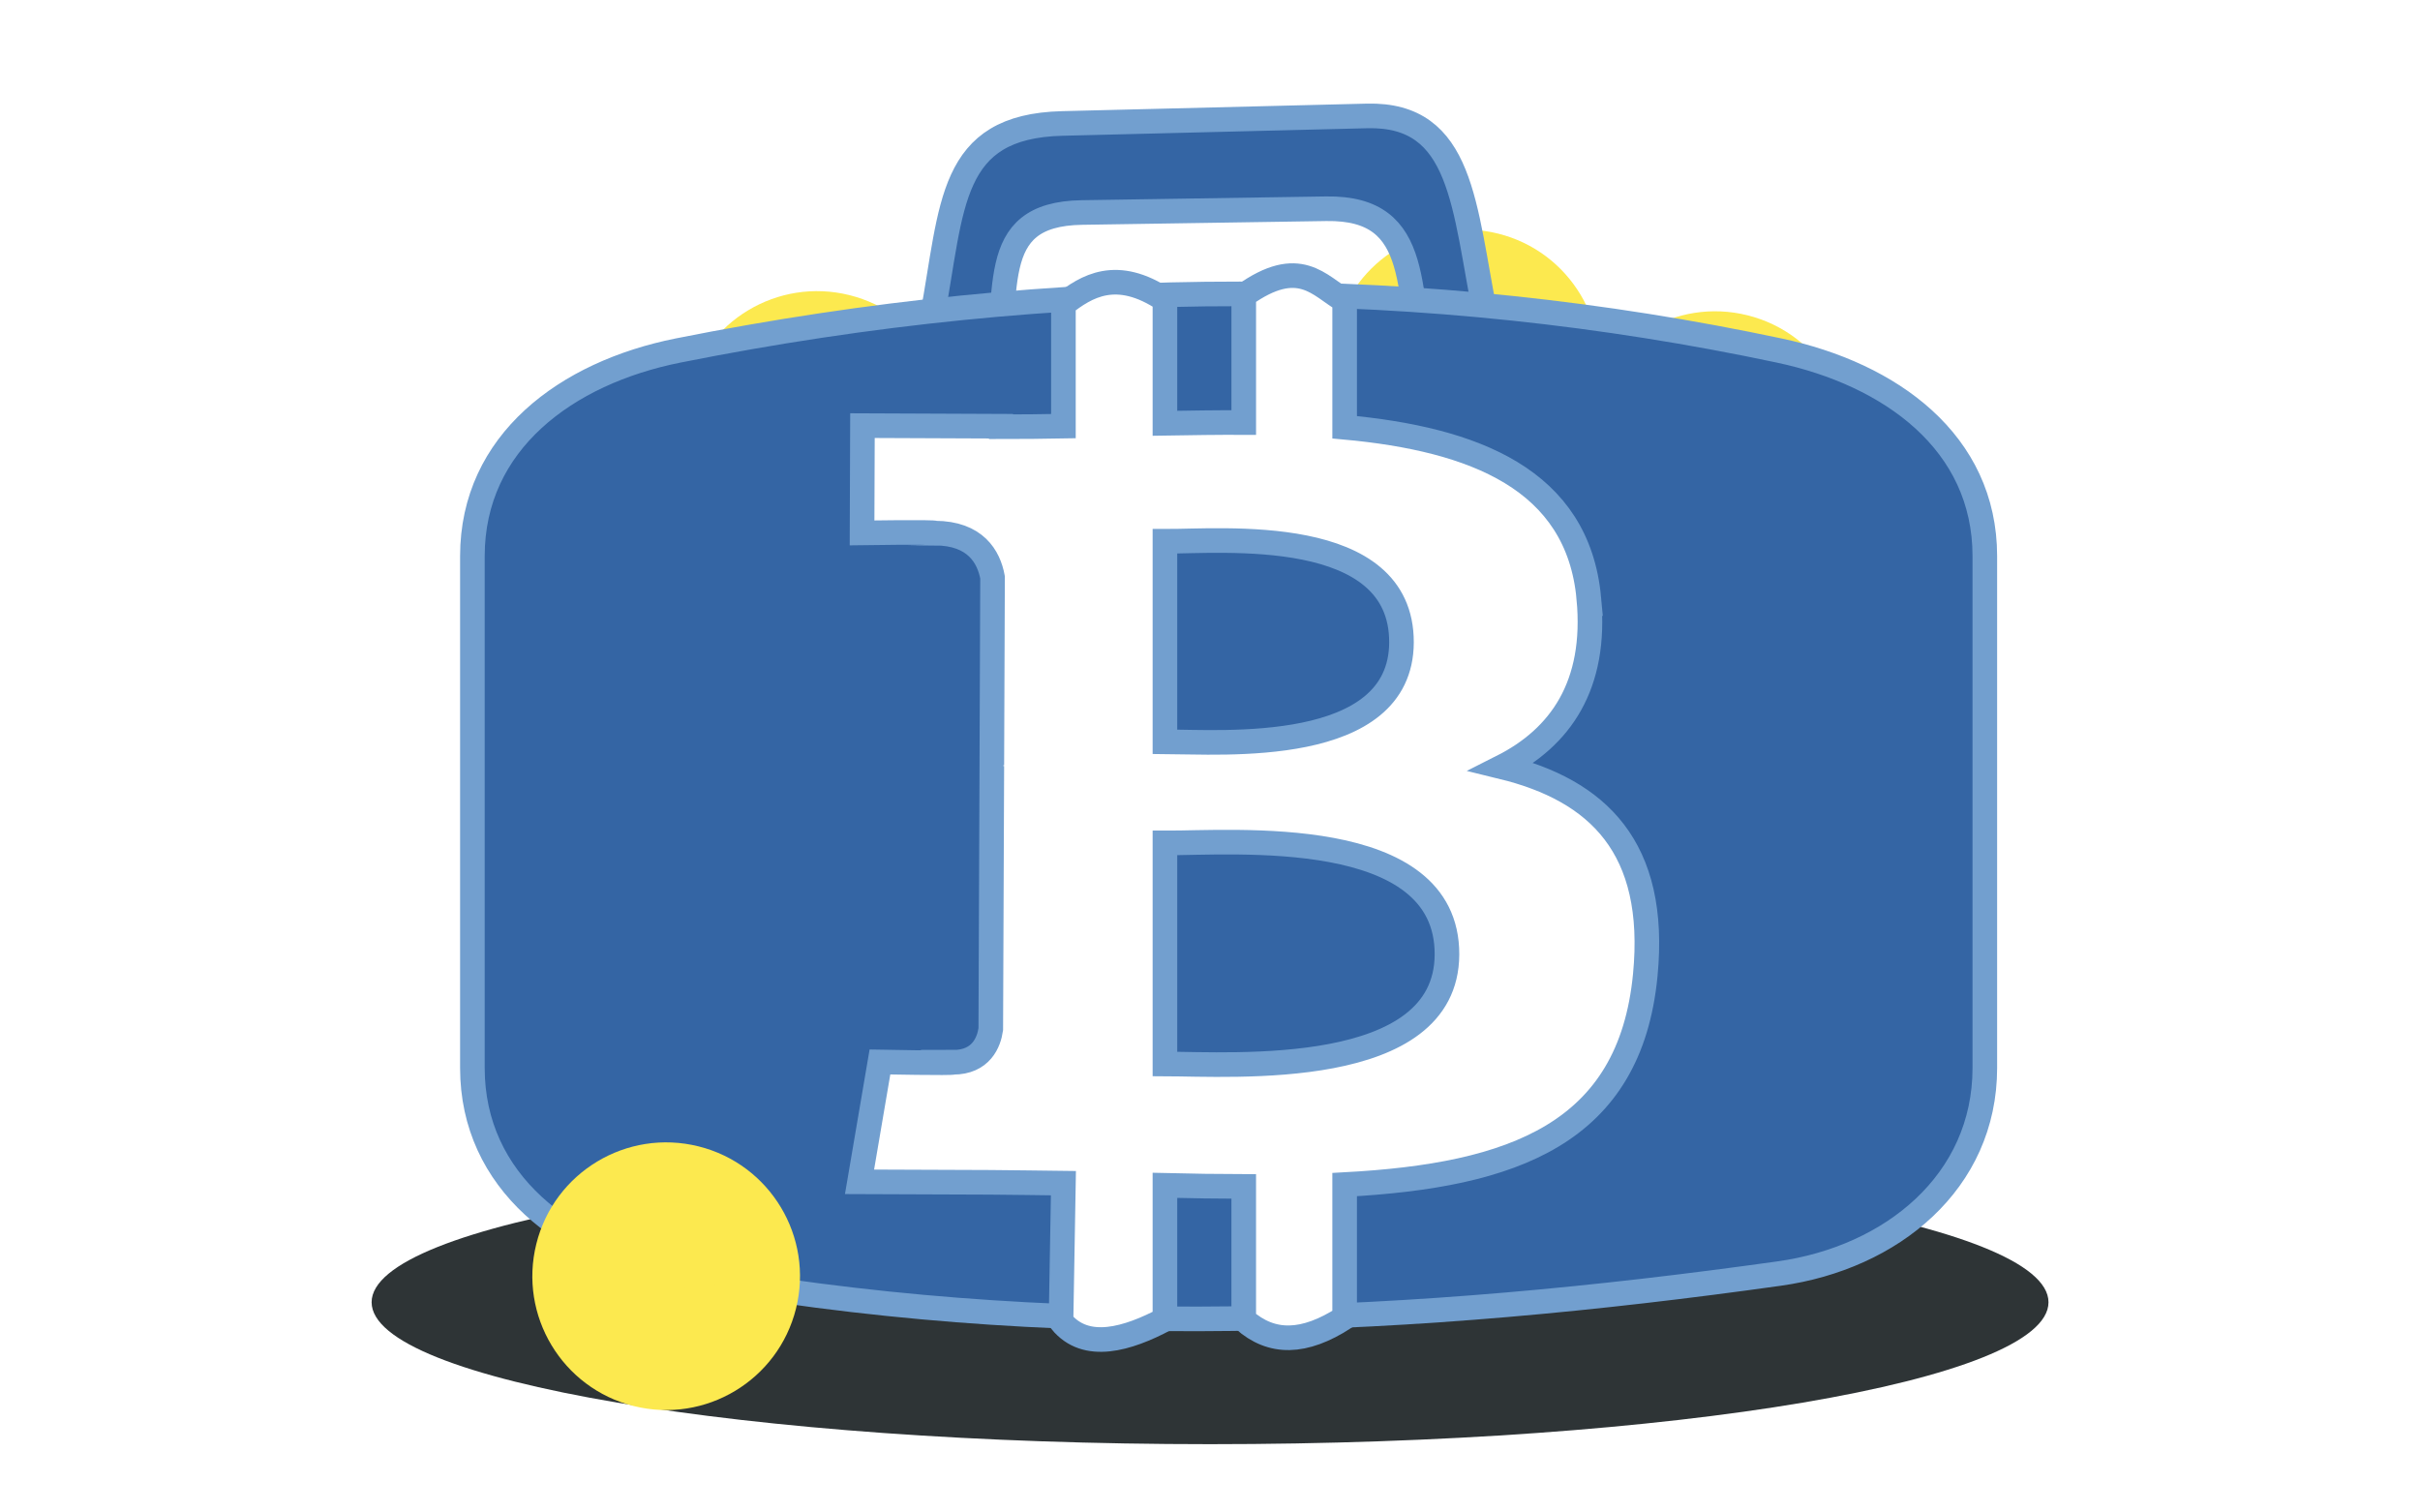 <?xml version="1.0" encoding="UTF-8" standalone="no"?>
<!-- Created with Inkscape (http://www.inkscape.org/) -->

<svg
   xmlns:dc="http://purl.org/dc/elements/1.1/"
   xmlns:cc="http://creativecommons.org/ns#"
   xmlns:rdf="http://www.w3.org/1999/02/22-rdf-syntax-ns#"
   xmlns:svg="http://www.w3.org/2000/svg"
   xmlns="http://www.w3.org/2000/svg"
   xmlns:sodipodi="http://sodipodi.sourceforge.net/DTD/sodipodi-0.dtd"
   xmlns:inkscape="http://www.inkscape.org/namespaces/inkscape"
   width="1280"
   height="800"
   id="svg2"
   version="1.1"
   inkscape:version="0.48.4 r9939"
   sodipodi:docname="logo_splash_1280_800.svg"
   inkscape:export-filename="C:\Users\John\Projects\bitkitapp\graphics\logo_splash.png"
   inkscape:export-xdpi="90"
   inkscape:export-ydpi="90">
  <title
     id="title2985">Bit Kit Splash Screen</title>
  <defs
     id="defs4">
    <linearGradient
       y2="63.996"
       x2="0"
       y1="-0.001"
       x1="0"
       id="coin-gradient"
       gradientTransform="scale(1,1)"
       gradientUnits="userSpaceOnUse">
      <stop
         id="stop12"
         style="stop-color:#f9aa4b"
         offset="0%" />
      <stop
         id="stop14"
         style="stop-color:#f7931a"
         offset="100%" />
    </linearGradient>
    <filter
       color-interpolation-filters="sRGB"
       id="_drop-shadow">
      <feGaussianBlur
         id="feGaussianBlur7"
         stdDeviation="1"
         result="blur-out"
         in="SourceAlpha" />
      <feBlend
         id="feBlend9"
         mode="normal"
         in2="blur-out"
         in="SourceGraphic" />
    </filter>
    <linearGradient
       y2="1"
       x2="0"
       y1="0"
       x1="0"
       id="coin-gradient-4">
      <stop
         id="stop12-8"
         style="stop-color:#f9aa4b"
         offset="0%" />
      <stop
         id="stop14-8"
         style="stop-color:#f7931a"
         offset="100%" />
    </linearGradient>
    <filter
       inkscape:label="_drop-shadow"
       color-interpolation-filters="sRGB"
       id="_drop-shadow-4">
      <feGaussianBlur
         id="feGaussianBlur7-0"
         stdDeviation="1"
         result="blur-out"
         in="SourceAlpha" />
      <feBlend
         id="feBlend9-9"
         mode="normal"
         in2="blur-out"
         in="SourceGraphic" />
    </filter>
    <filter
       inkscape:label="_drop-shadow"
       color-interpolation-filters="sRGB"
       id="_drop-shadow-4-4">
      <feGaussianBlur
         id="feGaussianBlur7-0-5"
         stdDeviation="1"
         result="blur-out"
         in="SourceAlpha" />
      <feBlend
         id="feBlend9-9-5"
         mode="normal"
         in2="blur-out"
         in="SourceGraphic" />
    </filter>
    <filter
       inkscape:label="_drop-shadow"
       color-interpolation-filters="sRGB"
       id="filter3821">
      <feGaussianBlur
         id="feGaussianBlur3823"
         stdDeviation="1"
         result="blur-out"
         in="SourceAlpha" />
      <feBlend
         id="feBlend3825"
         mode="normal"
         in2="blur-out"
         in="SourceGraphic" />
    </filter>
    <filter
       inkscape:label="_drop-shadow"
       color-interpolation-filters="sRGB"
       id="_drop-shadow-4-1">
      <feGaussianBlur
         id="feGaussianBlur7-0-7"
         stdDeviation="1"
         result="blur-out"
         in="SourceAlpha" />
      <feBlend
         id="feBlend9-9-1"
         mode="normal"
         in2="blur-out"
         in="SourceGraphic" />
    </filter>
    <filter
       inkscape:label="_drop-shadow"
       color-interpolation-filters="sRGB"
       id="filter3821-1">
      <feGaussianBlur
         id="feGaussianBlur3823-5"
         stdDeviation="1"
         result="blur-out"
         in="SourceAlpha" />
      <feBlend
         id="feBlend3825-2"
         mode="normal"
         in2="blur-out"
         in="SourceGraphic" />
    </filter>
    <filter
       inkscape:label="_drop-shadow"
       color-interpolation-filters="sRGB"
       id="_drop-shadow-4-1-4">
      <feGaussianBlur
         id="feGaussianBlur7-0-7-2"
         stdDeviation="1"
         result="blur-out"
         in="SourceAlpha" />
      <feBlend
         id="feBlend9-9-1-3"
         mode="normal"
         in2="blur-out"
         in="SourceGraphic" />
    </filter>
    <filter
       inkscape:label="_drop-shadow"
       color-interpolation-filters="sRGB"
       id="filter3891">
      <feGaussianBlur
         id="feGaussianBlur3893"
         stdDeviation="1"
         result="blur-out"
         in="SourceAlpha" />
      <feBlend
         id="feBlend3895"
         mode="normal"
         in2="blur-out"
         in="SourceGraphic" />
    </filter>
    <filter
       inkscape:label="_drop-shadow"
       color-interpolation-filters="sRGB"
       id="_drop-shadow-4-1-6">
      <feGaussianBlur
         id="feGaussianBlur7-0-7-8"
         stdDeviation="1"
         result="blur-out"
         in="SourceAlpha" />
      <feBlend
         id="feBlend9-9-1-5"
         mode="normal"
         in2="blur-out"
         in="SourceGraphic" />
    </filter>
    <filter
       inkscape:label="_drop-shadow"
       color-interpolation-filters="sRGB"
       id="filter3948">
      <feGaussianBlur
         id="feGaussianBlur3950"
         stdDeviation="1"
         result="blur-out"
         in="SourceAlpha" />
      <feBlend
         id="feBlend3952"
         mode="normal"
         in2="blur-out"
         in="SourceGraphic" />
    </filter>
    <filter
       inkscape:label="_drop-shadow"
       color-interpolation-filters="sRGB"
       id="_drop-shadow-4-1-6-6">
      <feGaussianBlur
         id="feGaussianBlur7-0-7-8-1"
         stdDeviation="1"
         result="blur-out"
         in="SourceAlpha" />
      <feBlend
         id="feBlend9-9-1-5-8"
         mode="normal"
         in2="blur-out"
         in="SourceGraphic" />
    </filter>
    <filter
       inkscape:label="_drop-shadow"
       color-interpolation-filters="sRGB"
       id="filter4032">
      <feGaussianBlur
         id="feGaussianBlur4034"
         stdDeviation="1"
         result="blur-out"
         in="SourceAlpha" />
      <feBlend
         id="feBlend4036"
         mode="normal"
         in2="blur-out"
         in="SourceGraphic" />
    </filter>
    <filter
       inkscape:label="_drop-shadow"
       color-interpolation-filters="sRGB"
       id="_drop-shadow-4-1-6-9">
      <feGaussianBlur
         id="feGaussianBlur7-0-7-8-5"
         stdDeviation="1"
         result="blur-out"
         in="SourceAlpha" />
      <feBlend
         id="feBlend9-9-1-5-4"
         mode="normal"
         in2="blur-out"
         in="SourceGraphic" />
    </filter>
    <filter
       inkscape:label="_drop-shadow"
       color-interpolation-filters="sRGB"
       id="filter4032-3">
      <feGaussianBlur
         id="feGaussianBlur4034-1"
         stdDeviation="1"
         result="blur-out"
         in="SourceAlpha" />
      <feBlend
         id="feBlend4036-2"
         mode="normal"
         in2="blur-out"
         in="SourceGraphic" />
    </filter>
    <filter
       inkscape:collect="always"
       id="filter4129"
       x="-0.056"
       width="1.112"
       y="-0.332"
       height="1.663"
       color-interpolation-filters="sRGB">
      <feGaussianBlur
         inkscape:collect="always"
         stdDeviation="6.375"
         id="feGaussianBlur4131" />
    </filter>
  </defs>
  <sodipodi:namedview
     id="base"
     pagecolor="#ffffff"
     bordercolor="#666666"
     borderopacity="1.0"
     inkscape:pageopacity="0.0"
     inkscape:pageshadow="2"
     inkscape:zoom="0.38446305"
     inkscape:cx="963.50783"
     inkscape:cy="364.45638"
     inkscape:document-units="px"
     inkscape:current-layer="layer1"
     showgrid="false"
     inkscape:window-width="1366"
     inkscape:window-height="715"
     inkscape:window-x="546"
     inkscape:window-y="1072"
     inkscape:window-maximized="1" />
  <g
     inkscape:groupmode="layer"
     id="layer2"
     inkscape:label="Layer"
     style="display:inline"
     transform="translate(0,544)">
    <rect
       style="fill:#ffffff;fill-opacity:1;stroke:none"
       id="rect3825"
       width="1280"
       height="800"
       x="0"
       y="-544"
       ry="0" />
  </g>
  <g
     inkscape:groupmode="layer"
     id="layer3"
     inkscape:label="Layer#1"
     style="display:inline"
     transform="translate(0,544)">
    <g
       id="g16"
       transform="matrix(8,0,0,8,-208.121,-130.745)" />
    <g
       inkscape:groupmode="layer"
       id="layer4"
       inkscape:label="Layer#2" />
  </g>
  <g
     inkscape:label="Layer 1"
     inkscape:groupmode="layer"
     id="layer1"
     transform="translate(0,-252.362)">
    <g
       id="g4136"
       transform="matrix(4.067,0,0,4.067,129.265,-3122.109)">
      <g
         style="fill:#fce94f;display:inline"
         transform="matrix(0.544,0,0,0.544,57.078,867.583)"
         id="g3804-7-3">
        <path
           style="fill:#fce94f;filter:url(#_drop-shadow-4-1-6-9)"
           d="M 63.036,39.741 C 58.762,56.884 41.399,67.317 24.254,63.042 7.116,58.768 -3.317,41.404 0.959,24.262 5.231,7.117 22.594,-3.317 39.734,0.957 c 17.144,4.274 27.576,21.64 23.302,38.784 z"
           id="coin-6-3"
           inkscape:connector-curvature="0" />
        <path
           style="fill:#fce94f;filter:url(#_drop-shadow-4-1-6-9)"
           d="m 46.101,27.441 c 0.637,-4.258 -2.605,-6.547 -7.038,-8.074 l 1.438,-5.768 -3.511,-0.875 -1.4,5.616 c -0.923,-0.23 -1.871,-0.447 -2.813,-0.662 l 1.41,-5.653 -3.509,-0.875 -1.439,5.766 c -0.764,-0.174 -1.514,-0.346 -2.242,-0.527 l 0.004,-0.018 -4.842,-1.209 -0.934,3.75 c 0,0 2.605,0.597 2.55,0.634 1.422,0.355 1.679,1.296 1.636,2.042 l -1.638,6.571 c 0.098,0.025 0.225,0.061 0.365,0.117 -0.117,-0.029 -0.242,-0.061 -0.371,-0.092 l -2.296,9.205 c -0.174,0.432 -0.615,1.08 -1.609,0.834 0.035,0.051 -2.552,-0.637 -2.552,-0.637 l -1.743,4.019 4.569,1.139 c 0.85,0.213 1.683,0.436 2.503,0.646 l -1.453,5.834 3.507,0.875 1.439,-5.772 c 0.958,0.26 1.888,0.5 2.798,0.726 l -1.434,5.745 3.511,0.875 1.453,-5.823 c 5.987,1.133 10.489,0.676 12.384,-4.739 1.527,-4.36 -0.076,-6.875 -3.226,-8.515 2.294,-0.529 4.022,-2.038 4.483,-5.155 z m -8.022,11.249 c -1.085,4.36 -8.426,2.003 -10.806,1.412 l 1.928,-7.729 c 2.38,0.594 10.012,1.77 8.878,6.317 z m 1.086,-11.312 c -0.99,3.966 -7.1,1.951 -9.082,1.457 l 1.748,-7.01 c 1.982,0.494 8.365,1.416 7.334,5.553 z"
           id="symbol-2-1-4"
           inkscape:connector-curvature="0" />
      </g>
      <path
         transform="matrix(0.8,0,0,0.8,22.015,798.385)"
         d="m 265.767,250.873 c 0,12.743 -61.024,23.073 -136.302,23.073 -75.277,0 -136.302,-10.33 -136.302,-23.073 0,-12.743 61.024,-23.073 136.302,-23.073 75.277,0 136.302,10.33 136.302,23.073 z"
         sodipodi:ry="23.073042"
         sodipodi:rx="136.30186"
         sodipodi:cy="250.87265"
         sodipodi:cx="129.46541"
         id="path3764"
         style="fill:#2e3436;fill-opacity:1;stroke:none;display:inline;filter:url(#filter4129)"
         sodipodi:type="arc" />
      <g
         style="fill:#fce94f"
         transform="matrix(0.544,0,0,0.544,141.435,859.581)"
         id="g3804-7">
        <path
           style="fill:#fce94f;filter:url(#_drop-shadow-4-1-6)"
           d="M 63.036,39.741 C 58.762,56.884 41.399,67.317 24.254,63.042 7.116,58.768 -3.317,41.404 0.959,24.262 5.231,7.117 22.594,-3.317 39.734,0.957 c 17.144,4.274 27.576,21.64 23.302,38.784 z"
           id="coin-6"
           inkscape:connector-curvature="0" />
        <path
           style="fill:#fce94f;filter:url(#_drop-shadow-4-1-6)"
           d="m 46.101,27.441 c 0.637,-4.258 -2.605,-6.547 -7.038,-8.074 l 1.438,-5.768 -3.511,-0.875 -1.4,5.616 c -0.923,-0.23 -1.871,-0.447 -2.813,-0.662 l 1.41,-5.653 -3.509,-0.875 -1.439,5.766 c -0.764,-0.174 -1.514,-0.346 -2.242,-0.527 l 0.004,-0.018 -4.842,-1.209 -0.934,3.75 c 0,0 2.605,0.597 2.55,0.634 1.422,0.355 1.679,1.296 1.636,2.042 l -1.638,6.571 c 0.098,0.025 0.225,0.061 0.365,0.117 -0.117,-0.029 -0.242,-0.061 -0.371,-0.092 l -2.296,9.205 c -0.174,0.432 -0.615,1.08 -1.609,0.834 0.035,0.051 -2.552,-0.637 -2.552,-0.637 l -1.743,4.019 4.569,1.139 c 0.85,0.213 1.683,0.436 2.503,0.646 l -1.453,5.834 3.507,0.875 1.439,-5.772 c 0.958,0.26 1.888,0.5 2.798,0.726 l -1.434,5.745 3.511,0.875 1.453,-5.823 c 5.987,1.133 10.489,0.676 12.384,-4.739 1.527,-4.36 -0.076,-6.875 -3.226,-8.515 2.294,-0.529 4.022,-2.038 4.483,-5.155 z m -8.022,11.249 c -1.085,4.36 -8.426,2.003 -10.806,1.412 l 1.928,-7.729 c 2.38,0.594 10.012,1.77 8.878,6.317 z m 1.086,-11.312 c -0.99,3.966 -7.1,1.951 -9.082,1.457 l 1.748,-7.01 c 1.982,0.494 8.365,1.416 7.334,5.553 z"
           id="symbol-2-1"
           inkscape:connector-curvature="0" />
      </g>
      <g
         id="g3998"
         transform="matrix(0.544,0,0,0.544,174.063,873.193)"
         style="fill:#fce94f">
        <path
           inkscape:connector-curvature="0"
           id="path4000"
           d="M 63.036,39.741 C 58.762,56.884 41.399,67.317 24.254,63.042 7.116,58.768 -3.317,41.404 0.959,24.262 5.231,7.117 22.594,-3.317 39.734,0.957 c 17.144,4.274 27.576,21.64 23.302,38.784 z"
           style="fill:#fce94f;filter:url(#_drop-shadow-4-1-6)" />
        <path
           inkscape:connector-curvature="0"
           id="path4002"
           d="m 46.101,27.441 c 0.637,-4.258 -2.605,-6.547 -7.038,-8.074 l 1.438,-5.768 -3.511,-0.875 -1.4,5.616 c -0.923,-0.23 -1.871,-0.447 -2.813,-0.662 l 1.41,-5.653 -3.509,-0.875 -1.439,5.766 c -0.764,-0.174 -1.514,-0.346 -2.242,-0.527 l 0.004,-0.018 -4.842,-1.209 -0.934,3.75 c 0,0 2.605,0.597 2.55,0.634 1.422,0.355 1.679,1.296 1.636,2.042 l -1.638,6.571 c 0.098,0.025 0.225,0.061 0.365,0.117 -0.117,-0.029 -0.242,-0.061 -0.371,-0.092 l -2.296,9.205 c -0.174,0.432 -0.615,1.08 -1.609,0.834 0.035,0.051 -2.552,-0.637 -2.552,-0.637 l -1.743,4.019 4.569,1.139 c 0.85,0.213 1.683,0.436 2.503,0.646 l -1.453,5.834 3.507,0.875 1.439,-5.772 c 0.958,0.26 1.888,0.5 2.798,0.726 l -1.434,5.745 3.511,0.875 1.453,-5.823 c 5.987,1.133 10.489,0.676 12.384,-4.739 1.527,-4.36 -0.076,-6.875 -3.226,-8.515 2.294,-0.529 4.022,-2.038 4.483,-5.155 z m -8.022,11.249 c -1.085,4.36 -8.426,2.003 -10.806,1.412 l 1.928,-7.729 c 2.38,0.594 10.012,1.77 8.878,6.317 z m 1.086,-11.312 c -0.99,3.966 -7.1,1.951 -9.082,1.457 l 1.748,-7.01 c 1.982,0.494 8.365,1.416 7.334,5.553 z"
           style="fill:#fce94f;filter:url(#_drop-shadow-4-1-6)" />
      </g>
      <g
         style="fill:#fce94f"
         transform="matrix(0.544,0,0,0.544,173.868,870.204)"
         id="g3804-7-9">
        <path
           style="fill:#fce94f;filter:url(#_drop-shadow-4-1-6-6)"
           d="M 63.036,39.741 C 58.762,56.884 41.399,67.317 24.254,63.042 7.116,58.768 -3.317,41.404 0.959,24.262 5.231,7.117 22.594,-3.317 39.734,0.957 c 17.144,4.274 27.576,21.64 23.302,38.784 z"
           id="coin-6-2"
           inkscape:connector-curvature="0" />
        <path
           style="fill:#fce94f;filter:url(#_drop-shadow-4-1-6-6)"
           d="m 46.101,27.441 c 0.637,-4.258 -2.605,-6.547 -7.038,-8.074 l 1.438,-5.768 -3.511,-0.875 -1.4,5.616 c -0.923,-0.23 -1.871,-0.447 -2.813,-0.662 l 1.41,-5.653 -3.509,-0.875 -1.439,5.766 c -0.764,-0.174 -1.514,-0.346 -2.242,-0.527 l 0.004,-0.018 -4.842,-1.209 -0.934,3.75 c 0,0 2.605,0.597 2.55,0.634 1.422,0.355 1.679,1.296 1.636,2.042 l -1.638,6.571 c 0.098,0.025 0.225,0.061 0.365,0.117 -0.117,-0.029 -0.242,-0.061 -0.371,-0.092 l -2.296,9.205 c -0.174,0.432 -0.615,1.08 -1.609,0.834 0.035,0.051 -2.552,-0.637 -2.552,-0.637 l -1.743,4.019 4.569,1.139 c 0.85,0.213 1.683,0.436 2.503,0.646 l -1.453,5.834 3.507,0.875 1.439,-5.772 c 0.958,0.26 1.888,0.5 2.798,0.726 l -1.434,5.745 3.511,0.875 1.453,-5.823 c 5.987,1.133 10.489,0.676 12.384,-4.739 1.527,-4.36 -0.076,-6.875 -3.226,-8.515 2.294,-0.529 4.022,-2.038 4.483,-5.155 z m -8.022,11.249 c -1.085,4.36 -8.426,2.003 -10.806,1.412 l 1.928,-7.729 c 2.38,0.594 10.012,1.77 8.878,6.317 z m 1.086,-11.312 c -0.99,3.966 -7.1,1.951 -9.082,1.457 l 1.748,-7.01 c 1.982,0.494 8.365,1.416 7.334,5.553 z"
           id="symbol-2-1-7"
           inkscape:connector-curvature="0" />
      </g>
      <g
         transform="matrix(0.8,0,0,0.8,24.082,186.173)"
         id="g3819">
        <path
           style="fill:#3465a4;fill-opacity:1;stroke:#729fcf;stroke-width:4;stroke-miterlimit:4;stroke-opacity:1;stroke-dasharray:none"
           d="m 181.563,935.552 c 0.034,-29.829 -3.631,-48.395 -9.837,-79.472 -3.627,-18.161 -3.71,-33.186 -19.329,-32.8 L 102.854,824.505 c -18.514,0.458 -17.784,13.367 -21.166,31.575 -5.435,29.265 -6.937,51.92 -6.749,79.472 m 13.471,-9.297 c -0.108,-23.426 -1.323,-33.247 3.328,-58.287 2.933,-15.792 -1.731,-28.74 14.329,-28.988 l 39.705,-0.612 c 16.06,-0.248 12.983,13.849 16.128,29.6 5.383,26.953 6.792,32.417 6.763,58.287"
           id="rect3755-4"
           inkscape:connector-curvature="0"
           sodipodi:nodetypes="cssssccssssc" />
        <path
           style="fill:#3465a4;fill-opacity:1;stroke:#729fcf;stroke-width:4;stroke-miterlimit:4;stroke-opacity:1;stroke-dasharray:none"
           d="m 40.392,861.419 c 62.153,-12.413 121.77,-12.142 179.012,0 18.117,3.843 33.429,14.909 33.429,33.429 l 0,83.197 c 0,18.52 -15.089,30.857 -33.429,33.429 -58.846,8.251 -118.212,11.292 -179.012,0 -18.208,-3.382 -33.429,-14.909 -33.429,-33.429 l 0,-83.197 c 0,-18.52 15.268,-29.802 33.429,-33.429 z"
           id="rect3755"
           inkscape:connector-curvature="0"
           sodipodi:nodetypes="sssssssss" />
        <path
           inkscape:connector-curvature="0"
           id="symbol"
           d="m 188.458,901.705 c -1.783,-19.339 -18.634,-25.885 -39.696,-27.813 l 0,-20.594 c -4.149,-2.377 -7.329,-7.338 -16.403,-0.84 l 0,20.665 c -4.291,-0.016 -8.454,0.051 -12.812,0.121 l 0,-20.06 c -7.904,-5.286 -12.783,-2.188 -16.503,0.714 l 0,19.809 c -3.534,0.058 -6.772,0.111 -10.156,0.1 l -0.002,-0.083 -22.512,-0.095 -0.064,17.433 c 0,0 12.054,-0.183 11.853,0.038 6.611,0.028 8.748,3.874 9.361,7.189 l -0.118,30.548 c 0.456,0.005 1.051,0.026 1.725,0.12 -0.544,-10e-4 -1.126,-0.007 -1.724,-0.005 l -0.171,42.795 c -0.298,2.08 -1.534,5.392 -6.153,5.382 0.208,0.186 -11.865,-0.049 -11.865,-0.049 l -3.319,19.48 21.241,0.082 c 3.953,0.02 8.086,0.102 11.904,0.141 l -0.389,22.455 c 4.054,4.987 10.902,2.839 16.892,-0.323 l 0,-21.779 c 4.476,0.11 8.582,0.162 12.812,0.175 l 0,21.655 c 4.537,4.022 9.792,3.945 16.403,-0.327 l 0,-21.629 c 27.447,-1.468 46.388,-8.306 48.873,-34.065 2.006,-20.742 -7.718,-30.039 -23.281,-33.84 9.482,-4.782 15.432,-13.249 14.103,-27.4 z m -23.062,57.901 c -0.07,20.267 -34.787,17.827 -45.849,17.794 l 0,-35.933 c 11.065,0.046 45.933,-3.001 45.849,18.139 z m -7.394,-50.726 c -0.077,18.439 -29.241,16.175 -38.455,16.139 l 0,-32.589 c 9.214,0.035 38.528,-2.782 38.455,16.45 z"
           style="fill:#ffffff;stroke:#729fcf;stroke-width:4;stroke-miterlimit:4;stroke-dasharray:none"
           sodipodi:nodetypes="ccccccccccccccccccccccccccccccccccccccccccc" />
      </g>
      <g
         id="g4011"
         transform="matrix(0.544,0,0,0.544,37.447,978.289)"
         style="fill:#fce94f">
        <path
           inkscape:connector-curvature="0"
           id="path4013"
           d="M 63.036,39.741 C 58.762,56.884 41.399,67.317 24.254,63.042 7.116,58.768 -3.317,41.404 0.959,24.262 5.231,7.117 22.594,-3.317 39.734,0.957 c 17.144,4.274 27.576,21.64 23.302,38.784 z"
           style="fill:#fce94f;filter:url(#_drop-shadow-4-1-6)" />
        <path
           inkscape:connector-curvature="0"
           id="path4015"
           d="m 46.101,27.441 c 0.637,-4.258 -2.605,-6.547 -7.038,-8.074 l 1.438,-5.768 -3.511,-0.875 -1.4,5.616 c -0.923,-0.23 -1.871,-0.447 -2.813,-0.662 l 1.41,-5.653 -3.509,-0.875 -1.439,5.766 c -0.764,-0.174 -1.514,-0.346 -2.242,-0.527 l 0.004,-0.018 -4.842,-1.209 -0.934,3.75 c 0,0 2.605,0.597 2.55,0.634 1.422,0.355 1.679,1.296 1.636,2.042 l -1.638,6.571 c 0.098,0.025 0.225,0.061 0.365,0.117 -0.117,-0.029 -0.242,-0.061 -0.371,-0.092 l -2.296,9.205 c -0.174,0.432 -0.615,1.08 -1.609,0.834 0.035,0.051 -2.552,-0.637 -2.552,-0.637 l -1.743,4.019 4.569,1.139 c 0.85,0.213 1.683,0.436 2.503,0.646 l -1.453,5.834 3.507,0.875 1.439,-5.772 c 0.958,0.26 1.888,0.5 2.798,0.726 l -1.434,5.745 3.511,0.875 1.453,-5.823 c 5.987,1.133 10.489,0.676 12.384,-4.739 1.527,-4.36 -0.076,-6.875 -3.226,-8.515 2.294,-0.529 4.022,-2.038 4.483,-5.155 z m -8.022,11.249 c -1.085,4.36 -8.426,2.003 -10.806,1.412 l 1.928,-7.729 c 2.38,0.594 10.012,1.77 8.878,6.317 z m 1.086,-11.312 c -0.99,3.966 -7.1,1.951 -9.082,1.457 l 1.748,-7.01 c 1.982,0.494 8.365,1.416 7.334,5.553 z"
           style="fill:#fce94f;filter:url(#_drop-shadow-4-1-6)" />
      </g>
    </g>
  </g>
  <g
     inkscape:groupmode="layer"
     id="layer5"
     inkscape:label="Layer#3"
     transform="translate(0,544)" />
</svg>
